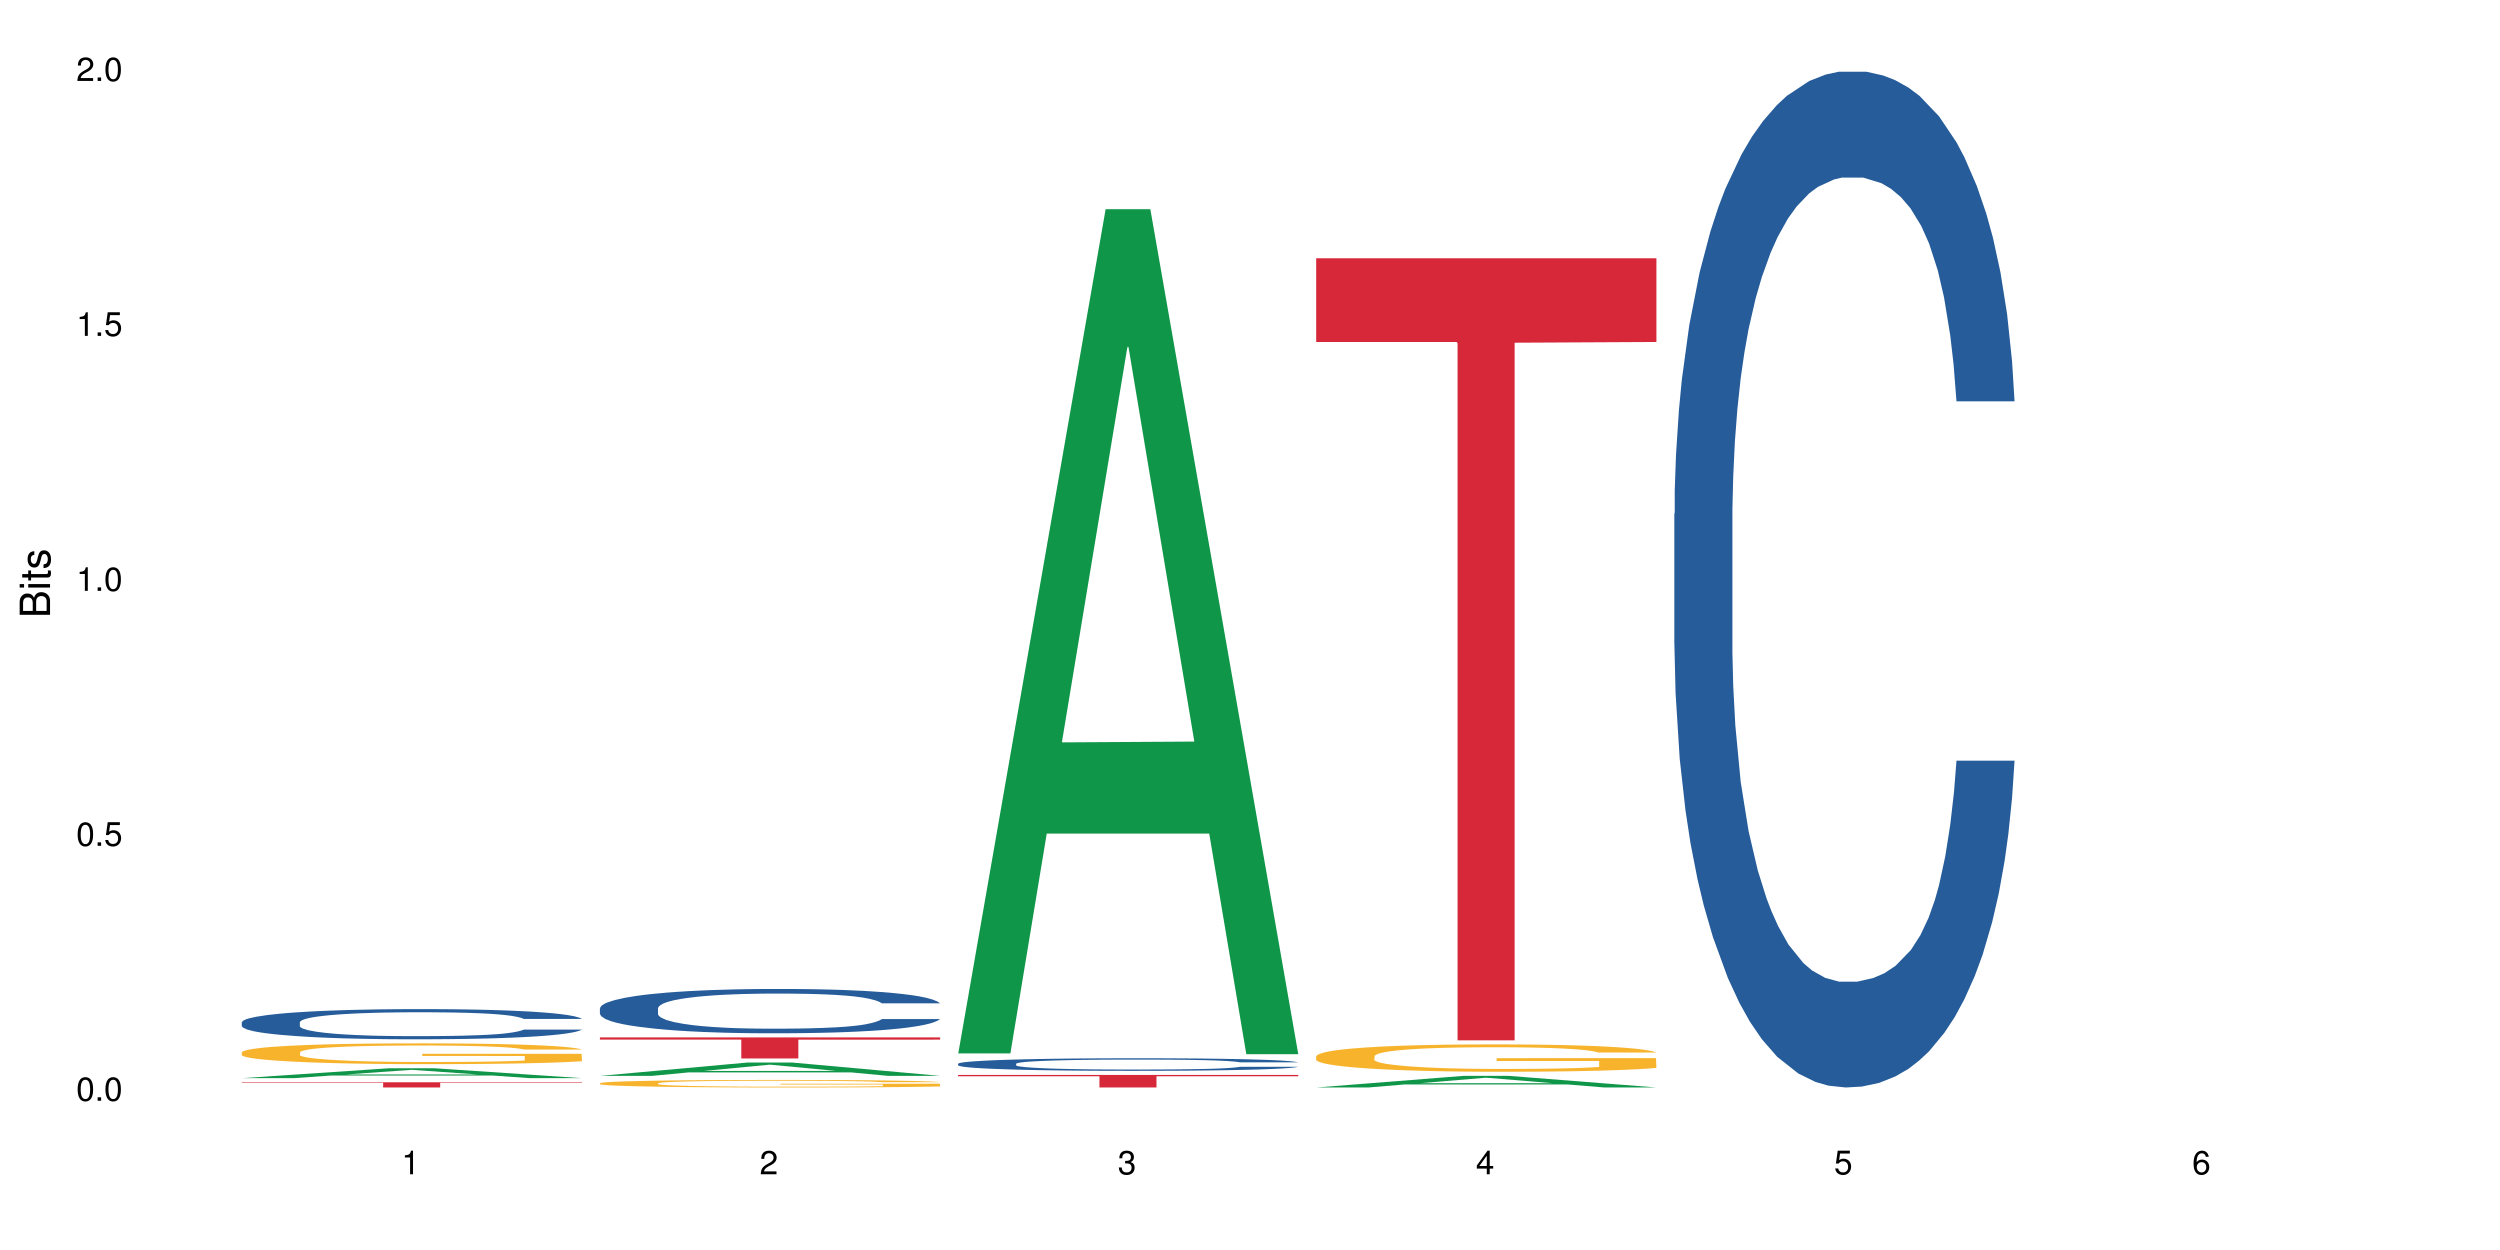 <?xml version="1.0" encoding="UTF-8"?>
<svg xmlns="http://www.w3.org/2000/svg" xmlns:xlink="http://www.w3.org/1999/xlink" width="720pt" height="360pt" viewBox="0 0 720 360" version="1.1">
<defs>
<g>
<symbol overflow="visible" id="glyph0-0">
<path style="stroke:none;" d=""/>
</symbol>
<symbol overflow="visible" id="glyph0-1">
<path style="stroke:none;" d="M 2.641 -6.797 C 2 -6.797 1.422 -6.531 1.078 -6.047 C 0.641 -5.453 0.406 -4.547 0.406 -3.297 C 0.406 -1 1.188 0.219 2.641 0.219 C 4.078 0.219 4.859 -1 4.859 -3.234 C 4.859 -4.562 4.656 -5.438 4.203 -6.047 C 3.844 -6.531 3.281 -6.797 2.641 -6.797 Z M 2.641 -6.047 C 3.547 -6.047 4 -5.125 4 -3.312 C 4 -1.375 3.562 -0.484 2.625 -0.484 C 1.734 -0.484 1.281 -1.422 1.281 -3.281 C 1.281 -5.141 1.734 -6.047 2.641 -6.047 Z M 2.641 -6.047 "/>
</symbol>
<symbol overflow="visible" id="glyph0-2">
<path style="stroke:none;" d="M 1.828 -1 L 0.828 -1 L 0.828 0 L 1.828 0 Z M 1.828 -1 "/>
</symbol>
<symbol overflow="visible" id="glyph0-3">
<path style="stroke:none;" d="M 4.562 -6.797 L 1.062 -6.797 L 0.547 -3.094 L 1.328 -3.094 C 1.719 -3.562 2.047 -3.734 2.578 -3.734 C 3.484 -3.734 4.062 -3.109 4.062 -2.094 C 4.062 -1.125 3.484 -0.531 2.578 -0.531 C 1.828 -0.531 1.375 -0.906 1.188 -1.672 L 0.328 -1.672 C 0.453 -1.109 0.547 -0.844 0.75 -0.594 C 1.125 -0.078 1.828 0.219 2.594 0.219 C 3.969 0.219 4.922 -0.781 4.922 -2.219 C 4.922 -3.562 4.031 -4.484 2.719 -4.484 C 2.25 -4.484 1.859 -4.359 1.469 -4.062 L 1.734 -5.969 L 4.562 -5.969 Z M 4.562 -6.797 "/>
</symbol>
<symbol overflow="visible" id="glyph0-4">
<path style="stroke:none;" d="M 2.484 -4.844 L 2.484 0 L 3.328 0 L 3.328 -6.797 L 2.766 -6.797 C 2.469 -5.75 2.281 -5.609 0.984 -5.453 L 0.984 -4.844 Z M 2.484 -4.844 "/>
</symbol>
<symbol overflow="visible" id="glyph0-5">
<path style="stroke:none;" d="M 4.859 -0.828 L 1.281 -0.828 C 1.359 -1.391 1.672 -1.75 2.5 -2.234 L 3.469 -2.75 C 4.406 -3.266 4.906 -3.969 4.906 -4.812 C 4.906 -5.375 4.672 -5.906 4.266 -6.266 C 3.859 -6.625 3.375 -6.797 2.719 -6.797 C 1.859 -6.797 1.219 -6.5 0.844 -5.922 C 0.609 -5.562 0.5 -5.125 0.484 -4.438 L 1.328 -4.438 C 1.359 -4.906 1.406 -5.188 1.531 -5.406 C 1.75 -5.812 2.188 -6.062 2.703 -6.062 C 3.469 -6.062 4.031 -5.516 4.031 -4.781 C 4.031 -4.25 3.719 -3.797 3.125 -3.438 L 2.234 -2.938 C 0.812 -2.141 0.406 -1.5 0.328 0 L 4.859 0 Z M 4.859 -0.828 "/>
</symbol>
<symbol overflow="visible" id="glyph0-6">
<path style="stroke:none;" d="M 2.125 -3.125 L 2.578 -3.125 C 3.516 -3.125 3.984 -2.703 3.984 -1.891 C 3.984 -1.031 3.469 -0.531 2.578 -0.531 C 1.656 -0.531 1.203 -0.984 1.156 -1.969 L 0.312 -1.969 C 0.344 -1.422 0.438 -1.078 0.609 -0.766 C 0.953 -0.109 1.625 0.219 2.547 0.219 C 3.953 0.219 4.859 -0.609 4.859 -1.906 C 4.859 -2.766 4.516 -3.25 3.703 -3.516 C 4.344 -3.766 4.656 -4.25 4.656 -4.938 C 4.656 -6.109 3.875 -6.797 2.578 -6.797 C 1.203 -6.797 0.484 -6.047 0.453 -4.609 L 1.297 -4.609 C 1.312 -5.016 1.344 -5.25 1.453 -5.453 C 1.641 -5.828 2.062 -6.062 2.594 -6.062 C 3.344 -6.062 3.797 -5.625 3.797 -4.906 C 3.797 -4.422 3.609 -4.141 3.25 -3.984 C 3.016 -3.891 2.719 -3.844 2.125 -3.844 Z M 2.125 -3.125 "/>
</symbol>
<symbol overflow="visible" id="glyph0-7">
<path style="stroke:none;" d="M 3.141 -1.625 L 3.141 0 L 3.984 0 L 3.984 -1.625 L 4.984 -1.625 L 4.984 -2.391 L 3.984 -2.391 L 3.984 -6.797 L 3.359 -6.797 L 0.266 -2.516 L 0.266 -1.625 Z M 3.141 -2.391 L 1 -2.391 L 3.141 -5.359 Z M 3.141 -2.391 "/>
</symbol>
<symbol overflow="visible" id="glyph0-8">
<path style="stroke:none;" d="M 4.781 -5.031 C 4.609 -6.141 3.891 -6.797 2.844 -6.797 C 2.094 -6.797 1.422 -6.438 1.031 -5.828 C 0.609 -5.172 0.406 -4.344 0.406 -3.094 C 0.406 -1.953 0.578 -1.234 0.984 -0.625 C 1.359 -0.078 1.953 0.219 2.703 0.219 C 3.984 0.219 4.922 -0.734 4.922 -2.078 C 4.922 -3.344 4.062 -4.234 2.844 -4.234 C 2.172 -4.234 1.641 -3.969 1.281 -3.469 C 1.281 -5.125 1.828 -6.047 2.797 -6.047 C 3.391 -6.047 3.797 -5.672 3.938 -5.031 Z M 2.734 -3.484 C 3.547 -3.484 4.062 -2.922 4.062 -2 C 4.062 -1.156 3.484 -0.531 2.703 -0.531 C 1.922 -0.531 1.328 -1.188 1.328 -2.047 C 1.328 -2.891 1.906 -3.484 2.734 -3.484 Z M 2.734 -3.484 "/>
</symbol>
<symbol overflow="visible" id="glyph1-0">
<path style="stroke:none;" d=""/>
</symbol>
<symbol overflow="visible" id="glyph1-1">
<path style="stroke:none;" d="M 0 -0.953 L 0 -4.891 C 0 -5.719 -0.234 -6.344 -0.734 -6.797 C -1.188 -7.234 -1.812 -7.469 -2.5 -7.469 C -3.547 -7.469 -4.188 -7 -4.625 -5.875 C -4.984 -6.672 -5.641 -7.094 -6.531 -7.094 C -7.156 -7.094 -7.734 -6.859 -8.141 -6.391 C -8.562 -5.938 -8.75 -5.344 -8.75 -4.5 L -8.75 -0.953 Z M -4.984 -2.062 L -7.766 -2.062 L -7.766 -4.219 C -7.766 -4.844 -7.688 -5.203 -7.453 -5.5 C -7.219 -5.812 -6.859 -5.969 -6.375 -5.969 C -5.906 -5.969 -5.531 -5.812 -5.297 -5.5 C -5.062 -5.203 -4.984 -4.844 -4.984 -4.219 Z M -0.984 -2.062 L -4 -2.062 L -4 -4.781 C -4 -5.328 -3.859 -5.688 -3.578 -5.953 C -3.297 -6.219 -2.922 -6.359 -2.484 -6.359 C -2.062 -6.359 -1.688 -6.219 -1.406 -5.953 C -1.109 -5.688 -0.984 -5.328 -0.984 -4.781 Z M -0.984 -2.062 "/>
</symbol>
<symbol overflow="visible" id="glyph1-2">
<path style="stroke:none;" d="M -6.281 -1.797 L -6.281 -0.797 L 0 -0.797 L 0 -1.797 Z M -8.75 -1.797 L -8.75 -0.797 L -7.484 -0.797 L -7.484 -1.797 Z M -8.75 -1.797 "/>
</symbol>
<symbol overflow="visible" id="glyph1-3">
<path style="stroke:none;" d="M -6.281 -3.047 L -6.281 -2.016 L -8.016 -2.016 L -8.016 -1.016 L -6.281 -1.016 L -6.281 -0.172 L -5.469 -0.172 L -5.469 -1.016 L -0.719 -1.016 C -0.078 -1.016 0.281 -1.453 0.281 -2.234 C 0.281 -2.469 0.25 -2.719 0.188 -3.047 L -0.641 -3.047 C -0.609 -2.922 -0.594 -2.766 -0.594 -2.562 C -0.594 -2.141 -0.719 -2.016 -1.156 -2.016 L -5.469 -2.016 L -5.469 -3.047 Z M -6.281 -3.047 "/>
</symbol>
<symbol overflow="visible" id="glyph1-4">
<path style="stroke:none;" d="M -4.531 -5.25 C -5.766 -5.25 -6.469 -4.422 -6.469 -2.969 C -6.469 -1.516 -5.719 -0.562 -4.547 -0.562 C -3.562 -0.562 -3.094 -1.062 -2.734 -2.562 L -2.516 -3.484 C -2.344 -4.188 -2.094 -4.469 -1.625 -4.469 C -1.047 -4.469 -0.641 -3.875 -0.641 -3 C -0.641 -2.453 -0.797 -2 -1.062 -1.75 C -1.25 -1.594 -1.422 -1.531 -1.875 -1.469 L -1.875 -0.406 C -0.422 -0.453 0.281 -1.266 0.281 -2.922 C 0.281 -4.5 -0.5 -5.516 -1.719 -5.516 C -2.656 -5.516 -3.172 -4.984 -3.469 -3.734 L -3.703 -2.766 C -3.891 -1.953 -4.156 -1.609 -4.594 -1.609 C -5.172 -1.609 -5.547 -2.125 -5.547 -2.938 C -5.547 -3.75 -5.203 -4.172 -4.531 -4.203 Z M -4.531 -5.25 "/>
</symbol>
</g>
</defs>
<g id="surface1714">
<rect x="0" y="0" width="720" height="360" style="fill:rgb(100%,100%,100%);fill-opacity:1;stroke:none;"/>
<path style=" stroke:none;fill-rule:nonzero;fill:rgb(6.275%,58.824%,28.235%);fill-opacity:1;" d="M 69.629 310.508 L 69.734 310.504 L 112.133 307.652 L 125.008 307.652 L 167.617 310.508 L 152.645 310.508 L 141.969 309.762 L 95.172 309.762 L 84.703 310.508 L 69.629 310.508 L 99.676 309.453 L 137.676 309.453 L 118.727 308.121 L 118.52 308.117 L 118.309 308.125 L 99.57 309.453 L 99.676 309.453 Z M 69.629 310.508 "/>
<path style=" stroke:none;fill-rule:nonzero;fill:rgb(14.51%,36.078%,60%);fill-opacity:1;" d="M 69.629 294.41 L 69.75 294.402 L 69.75 294.211 L 70.105 293.91 L 70.945 293.527 L 71.781 293.266 L 73.93 292.801 L 76.918 292.348 L 80.027 291.996 L 82.297 291.793 L 84.328 291.633 L 88.988 291.34 L 91.977 291.188 L 95.203 291.055 L 99.145 290.918 L 102.012 290.84 L 108.465 290.711 L 113.246 290.656 L 116.949 290.633 L 124.957 290.633 L 129.734 290.664 L 133.203 290.703 L 137.023 290.77 L 140.25 290.84 L 145.867 291.016 L 150.887 291.238 L 153.156 291.363 L 156.742 291.609 L 159.492 291.848 L 161.402 292.055 L 163.555 292.348 L 165.465 292.703 L 166.898 293.109 L 167.617 293.449 L 150.887 293.449 L 150.051 293.133 L 149.094 292.887 L 147.301 292.562 L 145.508 292.332 L 143 292.102 L 140.73 291.949 L 137.621 291.801 L 134.875 291.703 L 132.008 291.633 L 129.258 291.586 L 124 291.539 L 117.906 291.539 L 115.637 291.555 L 110.977 291.617 L 108.465 291.672 L 104.879 291.785 L 102.371 291.887 L 99.383 292.047 L 97.352 292.18 L 94.844 292.387 L 93.051 292.57 L 91.02 292.832 L 89.824 293.027 L 88.75 293.25 L 87.793 293.512 L 87.074 293.789 L 86.598 294.086 L 86.359 294.371 L 86.359 295.598 L 86.598 295.887 L 87.195 296.219 L 88.75 296.703 L 91.02 297.121 L 93.648 297.457 L 96.156 297.695 L 97.59 297.805 L 99.504 297.93 L 102.492 298.09 L 106.793 298.25 L 109.301 298.312 L 113.125 298.375 L 117.07 298.406 L 122.328 298.406 L 126.988 298.375 L 130.094 298.336 L 133.32 298.273 L 137.742 298.137 L 140.492 298.012 L 142.879 297.859 L 144.672 297.711 L 145.867 297.582 L 147.66 297.336 L 149.094 297.066 L 150.168 296.789 L 150.887 296.52 L 167.617 296.52 L 166.898 296.836 L 165.824 297.145 L 164.75 297.375 L 163.074 297.652 L 161.164 297.898 L 158.414 298.176 L 156.145 298.359 L 153.156 298.559 L 150.41 298.707 L 147.422 298.844 L 143 299.004 L 140.133 299.082 L 137.023 299.152 L 133.32 299.215 L 128.66 299.273 L 123.641 299.305 L 118.98 299.312 L 113.961 299.297 L 110.258 299.266 L 105.359 299.191 L 99.266 299.051 L 94.844 298.898 L 91.379 298.75 L 88.391 298.59 L 85.043 298.375 L 80.742 298.027 L 78.113 297.758 L 76.32 297.535 L 74.289 297.227 L 72.855 296.949 L 71.184 296.504 L 69.988 295.941 L 69.629 295.504 Z M 69.629 294.41 "/>
<path style=" stroke:none;fill-rule:nonzero;fill:rgb(96.863%,70.196%,16.863%);fill-opacity:1;" d="M 69.629 303.051 L 69.75 303.047 L 69.75 302.938 L 70.227 302.691 L 71.422 302.352 L 72.977 302.074 L 74.648 301.855 L 75.723 301.738 L 77.516 301.574 L 79.07 301.457 L 83.012 301.207 L 88.031 300.98 L 90.781 300.879 L 93.887 300.789 L 98.309 300.684 L 100.34 300.645 L 106.555 300.559 L 113.605 300.504 L 121.371 300.488 L 124.957 300.492 L 129.855 300.516 L 136.547 300.574 L 140.371 300.629 L 143.359 300.684 L 146.465 300.754 L 150.289 300.863 L 153.875 300.996 L 156.742 301.125 L 159.609 301.289 L 162 301.465 L 164.031 301.656 L 165.824 301.887 L 166.898 302.078 L 167.617 302.27 L 151.008 302.27 L 150.051 302.078 L 148.977 301.93 L 147.184 301.75 L 145.391 301.621 L 143.598 301.516 L 140.25 301.371 L 137.383 301.285 L 133.801 301.207 L 130.332 301.16 L 126.391 301.125 L 124 301.117 L 117.668 301.117 L 111.93 301.152 L 108.586 301.199 L 106.195 301.242 L 102.848 301.324 L 100.816 301.391 L 99.621 301.434 L 96.039 301.602 L 93.648 301.758 L 92.332 301.859 L 90.66 302.023 L 89.465 302.172 L 88.152 302.391 L 87.434 302.555 L 86.477 302.926 L 86.359 303.91 L 86.719 304.121 L 87.434 304.344 L 88.391 304.539 L 89.824 304.75 L 91.258 304.906 L 93.77 305.121 L 95.918 305.262 L 97.59 305.355 L 100.816 305.504 L 102.133 305.555 L 105.238 305.652 L 108.465 305.727 L 112.41 305.793 L 115.395 305.828 L 120.176 305.855 L 126.27 305.855 L 133.441 305.82 L 137.98 305.777 L 141.09 305.734 L 143.121 305.695 L 145.629 305.637 L 147.422 305.582 L 149.094 305.52 L 151.125 305.426 L 151.125 304.121 L 121.609 304.113 L 121.609 303.5 L 167.496 303.496 L 167.617 305.637 L 165.105 305.781 L 162 305.926 L 159.012 306.035 L 155.906 306.129 L 151.484 306.23 L 147.898 306.297 L 142.402 306.375 L 137.383 306.422 L 132.125 306.457 L 127.465 306.473 L 121.969 306.477 L 117.07 306.469 L 111.812 306.434 L 107.629 306.391 L 103.805 306.336 L 99.98 306.266 L 95.203 306.148 L 92.094 306.055 L 88.867 305.941 L 85.641 305.805 L 82.773 305.656 L 80.863 305.543 L 78.949 305.41 L 76.918 305.246 L 75.008 305.062 L 73.574 304.891 L 72.258 304.699 L 71.301 304.52 L 70.348 304.273 L 69.867 304.074 L 69.629 303.906 Z M 69.629 303.051 "/>
<path style=" stroke:none;fill-rule:nonzero;fill:rgb(83.922%,15.686%,22.353%);fill-opacity:1;" d="M 69.629 311.684 L 167.617 311.684 L 167.617 311.844 L 126.777 311.848 L 126.777 313.195 L 110.348 313.195 L 110.348 311.848 L 110.109 311.844 L 69.629 311.844 Z M 69.629 311.684 "/>
<path style=" stroke:none;fill-rule:nonzero;fill:rgb(6.275%,58.824%,28.235%);fill-opacity:1;" d="M 172.773 309.848 L 172.879 309.844 L 215.277 306.012 L 228.152 306.012 L 270.762 309.852 L 255.789 309.852 L 245.113 308.848 L 198.316 308.848 L 187.848 309.848 L 172.773 309.848 L 202.82 308.434 L 240.82 308.43 L 221.871 306.637 L 221.664 306.633 L 221.453 306.645 L 202.715 308.43 L 202.82 308.434 Z M 172.773 309.848 "/>
<path style=" stroke:none;fill-rule:nonzero;fill:rgb(14.51%,36.078%,60%);fill-opacity:1;" d="M 172.773 290.383 L 172.895 290.371 L 172.895 290.09 L 173.25 289.648 L 174.09 289.086 L 174.926 288.703 L 177.074 288.016 L 180.062 287.348 L 183.168 286.836 L 185.441 286.531 L 187.473 286.301 L 192.133 285.867 L 195.121 285.645 L 198.344 285.449 L 202.289 285.25 L 205.156 285.133 L 211.609 284.945 L 216.391 284.863 L 220.094 284.828 L 228.102 284.828 L 232.879 284.875 L 236.344 284.934 L 240.168 285.027 L 243.395 285.133 L 249.012 285.391 L 254.031 285.715 L 256.301 285.902 L 259.887 286.266 L 262.633 286.613 L 264.547 286.918 L 266.699 287.348 L 268.609 287.875 L 270.043 288.469 L 270.762 288.969 L 254.031 288.969 L 253.195 288.504 L 252.238 288.141 L 250.445 287.664 L 248.652 287.324 L 246.145 286.988 L 243.875 286.766 L 240.766 286.543 L 238.02 286.402 L 235.152 286.301 L 232.402 286.23 L 227.145 286.16 L 221.051 286.16 L 218.781 286.184 L 214.121 286.277 L 211.609 286.359 L 208.023 286.52 L 205.516 286.672 L 202.527 286.906 L 200.496 287.105 L 197.988 287.406 L 196.195 287.676 L 194.164 288.059 L 192.969 288.352 L 191.895 288.68 L 190.938 289.062 L 190.219 289.473 L 189.742 289.902 L 189.504 290.324 L 189.504 292.129 L 189.742 292.551 L 190.34 293.039 L 191.895 293.754 L 194.164 294.371 L 196.793 294.859 L 199.301 295.211 L 200.734 295.375 L 202.648 295.559 L 205.637 295.793 L 209.938 296.027 L 212.445 296.121 L 216.27 296.215 L 220.215 296.258 L 225.473 296.258 L 230.133 296.215 L 233.238 296.156 L 236.465 296.062 L 240.887 295.863 L 243.637 295.676 L 246.023 295.453 L 247.816 295.234 L 249.012 295.047 L 250.805 294.684 L 252.238 294.289 L 253.312 293.879 L 254.031 293.484 L 270.762 293.484 L 270.043 293.949 L 268.969 294.406 L 267.891 294.742 L 266.219 295.152 L 264.309 295.512 L 261.559 295.922 L 259.289 296.191 L 256.301 296.48 L 253.555 296.703 L 250.566 296.902 L 246.145 297.133 L 243.277 297.25 L 240.168 297.355 L 236.465 297.449 L 231.805 297.531 L 226.785 297.578 L 222.125 297.59 L 217.105 297.566 L 213.402 297.52 L 208.504 297.414 L 202.41 297.203 L 197.988 296.984 L 194.523 296.762 L 191.535 296.527 L 188.188 296.215 L 183.887 295.699 L 181.258 295.305 L 179.465 294.977 L 177.434 294.523 L 176 294.113 L 174.328 293.461 L 173.133 292.633 L 172.773 291.992 Z M 172.773 290.383 "/>
<path style=" stroke:none;fill-rule:nonzero;fill:rgb(96.863%,70.196%,16.863%);fill-opacity:1;" d="M 172.773 311.957 L 172.895 311.953 L 172.895 311.914 L 173.371 311.824 L 174.566 311.703 L 176.121 311.602 L 177.793 311.523 L 178.867 311.48 L 180.66 311.422 L 182.215 311.379 L 186.156 311.289 L 191.176 311.203 L 193.926 311.168 L 197.031 311.137 L 201.453 311.098 L 203.484 311.082 L 209.699 311.051 L 216.75 311.031 L 224.516 311.027 L 228.102 311.027 L 233 311.035 L 239.691 311.059 L 243.516 311.078 L 246.504 311.098 L 249.609 311.125 L 253.434 311.164 L 257.02 311.211 L 259.887 311.258 L 262.754 311.316 L 265.145 311.383 L 267.176 311.449 L 268.969 311.535 L 270.043 311.602 L 270.762 311.672 L 254.152 311.672 L 253.195 311.602 L 252.117 311.551 L 250.328 311.484 L 248.535 311.438 L 246.742 311.398 L 243.395 311.348 L 240.527 311.316 L 236.941 311.289 L 233.477 311.27 L 229.535 311.258 L 227.145 311.254 L 220.812 311.254 L 215.074 311.27 L 211.73 311.285 L 209.34 311.301 L 205.992 311.328 L 203.961 311.352 L 202.766 311.371 L 199.184 311.43 L 196.793 311.484 L 195.477 311.523 L 193.805 311.582 L 192.609 311.637 L 191.297 311.715 L 190.578 311.773 L 189.621 311.91 L 189.504 312.266 L 189.863 312.344 L 190.578 312.422 L 191.535 312.496 L 192.969 312.57 L 194.402 312.629 L 196.91 312.703 L 199.062 312.758 L 200.734 312.789 L 203.961 312.844 L 205.277 312.859 L 208.383 312.898 L 211.609 312.926 L 215.555 312.949 L 218.539 312.961 L 223.32 312.969 L 229.414 312.969 L 236.586 312.957 L 241.125 312.941 L 244.23 312.926 L 246.266 312.914 L 248.773 312.891 L 250.566 312.871 L 252.238 312.848 L 254.27 312.816 L 254.27 312.344 L 224.754 312.34 L 224.754 312.117 L 270.641 312.117 L 270.762 312.891 L 268.25 312.945 L 265.145 312.996 L 262.156 313.035 L 259.051 313.07 L 254.629 313.105 L 251.043 313.129 L 245.547 313.156 L 240.527 313.176 L 235.27 313.188 L 230.609 313.195 L 225.113 313.195 L 220.215 313.191 L 214.957 313.18 L 210.773 313.164 L 206.949 313.145 L 203.125 313.117 L 198.344 313.078 L 195.238 313.043 L 192.012 313 L 188.785 312.953 L 185.918 312.898 L 184.008 312.855 L 182.094 312.809 L 180.062 312.75 L 178.152 312.684 L 176.719 312.621 L 175.402 312.551 L 174.445 312.488 L 173.492 312.398 L 173.012 312.324 L 172.773 312.266 Z M 172.773 311.957 "/>
<path style=" stroke:none;fill-rule:nonzero;fill:rgb(83.922%,15.686%,22.353%);fill-opacity:1;" d="M 172.773 298.766 L 270.762 298.766 L 270.762 299.414 L 229.922 299.418 L 229.922 304.836 L 213.492 304.836 L 213.492 299.426 L 213.254 299.414 L 172.773 299.414 Z M 172.773 298.766 "/>
<path style=" stroke:none;fill-rule:nonzero;fill:rgb(6.275%,58.824%,28.235%);fill-opacity:1;" d="M 275.918 303.379 L 276.023 303.148 L 318.422 60.246 L 331.297 60.246 L 373.906 303.605 L 358.934 303.605 L 348.258 240.082 L 301.461 240.082 L 290.992 303.379 L 275.918 303.379 L 305.961 213.805 L 343.965 213.574 L 325.016 100.008 L 324.805 99.777 L 324.598 100.465 L 305.859 213.574 L 305.961 213.805 Z M 275.918 303.379 "/>
<path style=" stroke:none;fill-rule:nonzero;fill:rgb(14.51%,36.078%,60%);fill-opacity:1;" d="M 275.918 306.355 L 276.039 306.352 L 276.039 306.273 L 276.395 306.148 L 277.23 305.988 L 278.07 305.879 L 280.219 305.684 L 283.207 305.496 L 286.312 305.352 L 288.586 305.266 L 290.617 305.199 L 295.277 305.074 L 298.262 305.012 L 301.488 304.957 L 305.434 304.898 L 308.301 304.867 L 314.754 304.812 L 319.535 304.793 L 323.238 304.781 L 331.246 304.781 L 336.023 304.793 L 339.488 304.812 L 343.312 304.836 L 346.539 304.867 L 352.156 304.941 L 357.176 305.031 L 359.445 305.086 L 363.031 305.188 L 365.777 305.289 L 367.691 305.375 L 369.84 305.496 L 371.754 305.645 L 373.188 305.812 L 373.906 305.957 L 357.176 305.957 L 356.34 305.824 L 355.383 305.723 L 353.59 305.586 L 351.797 305.488 L 349.289 305.395 L 347.02 305.332 L 343.91 305.266 L 341.164 305.227 L 338.293 305.199 L 335.547 305.18 L 330.289 305.16 L 324.195 305.16 L 321.922 305.164 L 317.262 305.191 L 314.754 305.215 L 311.168 305.262 L 308.66 305.305 L 305.672 305.371 L 303.641 305.426 L 301.133 305.512 L 299.34 305.59 L 297.309 305.699 L 296.113 305.781 L 295.035 305.871 L 294.082 305.98 L 293.363 306.098 L 292.887 306.219 L 292.648 306.34 L 292.648 306.852 L 292.887 306.973 L 293.484 307.109 L 295.035 307.312 L 297.309 307.488 L 299.938 307.625 L 302.445 307.727 L 303.879 307.773 L 305.793 307.824 L 308.777 307.891 L 313.082 307.957 L 315.59 307.984 L 319.414 308.012 L 323.359 308.023 L 328.617 308.023 L 333.277 308.012 L 336.383 307.992 L 339.609 307.969 L 344.031 307.91 L 346.777 307.859 L 349.168 307.797 L 350.961 307.734 L 352.156 307.68 L 353.949 307.578 L 355.383 307.465 L 356.457 307.348 L 357.176 307.234 L 373.906 307.234 L 373.188 307.367 L 372.113 307.496 L 371.035 307.594 L 369.363 307.711 L 367.453 307.812 L 364.703 307.93 L 362.434 308.004 L 359.445 308.086 L 356.695 308.148 L 353.711 308.207 L 349.289 308.273 L 346.422 308.305 L 343.312 308.336 L 339.609 308.363 L 334.949 308.383 L 329.93 308.398 L 325.27 308.402 L 320.25 308.395 L 316.547 308.383 L 311.648 308.352 L 305.551 308.293 L 301.133 308.23 L 297.664 308.168 L 294.68 308.102 L 291.332 308.012 L 287.031 307.863 L 284.402 307.754 L 282.609 307.66 L 280.578 307.531 L 279.145 307.414 L 277.473 307.23 L 276.277 306.996 L 275.918 306.812 Z M 275.918 306.355 "/>
<path style=" stroke:none;fill-rule:nonzero;fill:rgb(83.922%,15.686%,22.353%);fill-opacity:1;" d="M 275.918 309.574 L 373.906 309.574 L 373.906 309.965 L 333.066 309.965 L 333.066 313.195 L 316.637 313.195 L 316.637 309.969 L 316.398 309.965 L 275.918 309.965 Z M 275.918 309.574 "/>
<path style=" stroke:none;fill-rule:nonzero;fill:rgb(6.275%,58.824%,28.235%);fill-opacity:1;" d="M 379.062 313.191 L 379.168 313.191 L 421.566 309.844 L 434.441 309.844 L 477.047 313.195 L 462.078 313.195 L 451.402 312.32 L 404.605 312.32 L 394.137 313.191 L 379.062 313.191 L 409.105 311.957 L 447.109 311.957 L 428.16 310.391 L 427.949 310.387 L 427.742 310.398 L 409.004 311.957 L 409.105 311.957 Z M 379.062 313.191 "/>
<path style=" stroke:none;fill-rule:nonzero;fill:rgb(96.863%,70.196%,16.863%);fill-opacity:1;" d="M 379.062 304.16 L 379.18 304.156 L 379.18 304.012 L 379.66 303.688 L 380.855 303.242 L 382.406 302.875 L 384.082 302.586 L 385.156 302.434 L 386.949 302.219 L 388.504 302.059 L 392.445 301.738 L 397.465 301.434 L 400.211 301.305 L 403.32 301.184 L 407.742 301.047 L 409.773 300.996 L 415.984 300.879 L 423.035 300.809 L 430.805 300.785 L 434.387 300.793 L 439.289 300.824 L 445.98 300.902 L 449.805 300.973 L 452.789 301.047 L 455.898 301.141 L 459.723 301.281 L 463.309 301.457 L 466.176 301.629 L 469.043 301.844 L 471.434 302.074 L 473.465 302.328 L 475.258 302.629 L 476.332 302.879 L 477.047 303.133 L 460.438 303.133 L 459.484 302.879 L 458.406 302.688 L 456.613 302.449 L 454.824 302.277 L 453.031 302.141 L 449.684 301.953 L 446.816 301.836 L 443.23 301.738 L 439.766 301.672 L 435.824 301.629 L 433.434 301.613 L 427.098 301.613 L 421.363 301.664 L 418.016 301.723 L 415.629 301.781 L 412.281 301.887 L 410.25 301.973 L 409.055 302.031 L 405.469 302.254 L 403.082 302.457 L 401.766 302.594 L 400.094 302.809 L 398.898 303.004 L 397.582 303.293 L 396.867 303.508 L 395.91 303.996 L 395.793 305.293 L 396.148 305.566 L 396.867 305.859 L 397.824 306.121 L 399.258 306.395 L 400.691 306.602 L 403.199 306.883 L 405.352 307.07 L 407.023 307.191 L 410.25 307.387 L 411.566 307.453 L 414.672 307.582 L 417.898 307.684 L 421.84 307.77 L 424.828 307.812 L 429.609 307.848 L 435.703 307.848 L 442.871 307.805 L 447.414 307.746 L 450.52 307.688 L 452.551 307.637 L 455.062 307.559 L 456.855 307.488 L 458.527 307.406 L 460.559 307.285 L 460.559 305.566 L 431.043 305.559 L 431.043 304.754 L 476.93 304.746 L 477.047 307.559 L 474.539 307.754 L 471.434 307.941 L 468.445 308.086 L 465.34 308.207 L 460.918 308.344 L 457.332 308.43 L 451.836 308.531 L 446.816 308.598 L 441.559 308.641 L 436.898 308.66 L 431.402 308.668 L 426.5 308.652 L 421.242 308.609 L 417.062 308.551 L 413.238 308.48 L 409.414 308.387 L 404.633 308.234 L 401.527 308.113 L 398.301 307.961 L 395.074 307.781 L 392.207 307.59 L 390.293 307.438 L 388.383 307.266 L 386.352 307.047 L 384.438 306.805 L 383.004 306.582 L 381.691 306.328 L 380.734 306.09 L 379.777 305.766 L 379.301 305.508 L 379.062 305.285 Z M 379.062 304.16 "/>
<path style=" stroke:none;fill-rule:nonzero;fill:rgb(83.922%,15.686%,22.353%);fill-opacity:1;" d="M 379.062 74.383 L 477.047 74.383 L 477.047 98.488 L 436.211 98.703 L 436.211 299.613 L 419.781 299.613 L 419.781 98.914 L 419.543 98.488 L 379.062 98.488 Z M 379.062 74.383 "/>
<path style=" stroke:none;fill-rule:nonzero;fill:rgb(14.51%,36.078%,60%);fill-opacity:1;" d="M 482.207 147.945 L 482.324 147.676 L 482.324 141.258 L 482.684 131.098 L 483.52 118.262 L 484.355 109.438 L 486.508 93.664 L 489.496 78.422 L 492.602 66.656 L 494.871 59.703 L 496.902 54.355 L 501.562 44.461 L 504.551 39.379 L 507.777 34.836 L 511.723 30.289 L 514.59 27.617 L 521.043 23.336 L 525.82 21.465 L 529.527 20.664 L 537.531 20.664 L 542.312 21.734 L 545.777 23.07 L 549.602 25.207 L 552.828 27.617 L 558.445 33.5 L 563.465 40.984 L 565.734 45.262 L 569.32 53.555 L 572.066 61.574 L 573.98 68.527 L 576.129 78.422 L 578.043 90.453 L 579.477 104.09 L 580.191 115.59 L 563.465 115.59 L 562.625 104.895 L 561.672 96.605 L 559.879 85.641 L 558.086 77.887 L 555.578 70.133 L 553.305 65.051 L 550.199 59.969 L 547.449 56.762 L 544.582 54.355 L 541.836 52.75 L 536.578 51.145 L 530.484 51.145 L 528.211 51.68 L 523.551 53.82 L 521.043 55.691 L 517.457 59.438 L 514.949 62.91 L 511.961 68.258 L 509.93 72.805 L 507.418 79.758 L 505.629 85.906 L 503.598 94.73 L 502.402 101.418 L 501.324 108.902 L 500.371 117.727 L 499.652 127.086 L 499.176 136.98 L 498.934 146.605 L 498.934 188.055 L 499.176 197.68 L 499.773 208.91 L 501.324 225.223 L 503.598 239.395 L 506.227 250.625 L 508.734 258.648 L 510.168 262.391 L 512.078 266.668 L 515.066 272.016 L 519.371 277.363 L 521.879 279.504 L 525.703 281.645 L 529.645 282.711 L 534.902 282.711 L 539.562 281.645 L 542.672 280.305 L 545.898 278.168 L 550.32 273.621 L 553.066 269.344 L 555.457 264.262 L 557.25 259.18 L 558.445 254.902 L 560.238 246.613 L 561.672 237.523 L 562.746 228.164 L 563.465 219.07 L 580.191 219.07 L 579.477 229.77 L 578.402 240.195 L 577.324 247.949 L 575.652 257.309 L 573.738 265.598 L 570.992 274.957 L 568.723 281.109 L 565.734 287.793 L 562.984 292.875 L 559.996 297.418 L 555.578 302.766 L 552.707 305.441 L 549.602 307.848 L 545.898 309.988 L 541.238 311.859 L 536.219 312.93 L 531.559 313.195 L 526.539 312.66 L 522.836 311.59 L 517.934 309.184 L 511.84 304.371 L 507.418 299.293 L 503.953 294.211 L 500.969 288.863 L 497.621 281.645 L 493.32 269.879 L 490.691 260.785 L 488.898 253.297 L 486.867 242.871 L 485.434 233.512 L 483.758 218.539 L 482.562 199.551 L 482.207 184.844 Z M 482.207 147.945 "/>
<g style="fill:rgb(0%,0%,0%);fill-opacity:1;">
  <use xlink:href="#glyph0-1" x="21.957" y="317.019"/>
  <use xlink:href="#glyph0-2" x="27.291" y="317.019"/>
  <use xlink:href="#glyph0-1" x="29.958" y="317.019"/>
</g>
<g style="fill:rgb(0%,0%,0%);fill-opacity:1;">
  <use xlink:href="#glyph0-1" x="21.957" y="243.593"/>
  <use xlink:href="#glyph0-2" x="27.291" y="243.593"/>
  <use xlink:href="#glyph0-3" x="29.958" y="243.593"/>
</g>
<g style="fill:rgb(0%,0%,0%);fill-opacity:1;">
  <use xlink:href="#glyph0-4" x="21.957" y="170.163"/>
  <use xlink:href="#glyph0-2" x="27.291" y="170.163"/>
  <use xlink:href="#glyph0-1" x="29.958" y="170.163"/>
</g>
<g style="fill:rgb(0%,0%,0%);fill-opacity:1;">
  <use xlink:href="#glyph0-4" x="21.957" y="96.737"/>
  <use xlink:href="#glyph0-2" x="27.291" y="96.737"/>
  <use xlink:href="#glyph0-3" x="29.958" y="96.737"/>
</g>
<g style="fill:rgb(0%,0%,0%);fill-opacity:1;">
  <use xlink:href="#glyph0-5" x="21.957" y="23.312"/>
  <use xlink:href="#glyph0-2" x="27.291" y="23.312"/>
  <use xlink:href="#glyph0-1" x="29.958" y="23.312"/>
</g>
<g style="fill:rgb(0%,0%,0%);fill-opacity:1;">
  <use xlink:href="#glyph0-4" x="115.621" y="338.19"/>
</g>
<g style="fill:rgb(0%,0%,0%);fill-opacity:1;">
  <use xlink:href="#glyph0-5" x="218.766" y="338.19"/>
</g>
<g style="fill:rgb(0%,0%,0%);fill-opacity:1;">
  <use xlink:href="#glyph0-6" x="321.91" y="338.19"/>
</g>
<g style="fill:rgb(0%,0%,0%);fill-opacity:1;">
  <use xlink:href="#glyph0-7" x="425.055" y="338.19"/>
</g>
<g style="fill:rgb(0%,0%,0%);fill-opacity:1;">
  <use xlink:href="#glyph0-3" x="528.199" y="338.19"/>
</g>
<g style="fill:rgb(0%,0%,0%);fill-opacity:1;">
  <use xlink:href="#glyph0-8" x="631.344" y="338.19"/>
</g>
<g style="fill:rgb(0%,0%,0%);fill-opacity:1;">
  <use xlink:href="#glyph1-1" x="14.412" y="178.016"/>
  <use xlink:href="#glyph1-2" x="14.412" y="170.012"/>
  <use xlink:href="#glyph1-3" x="14.412" y="167.348"/>
  <use xlink:href="#glyph1-4" x="14.412" y="164.012"/>
</g>
</g>
</svg>
